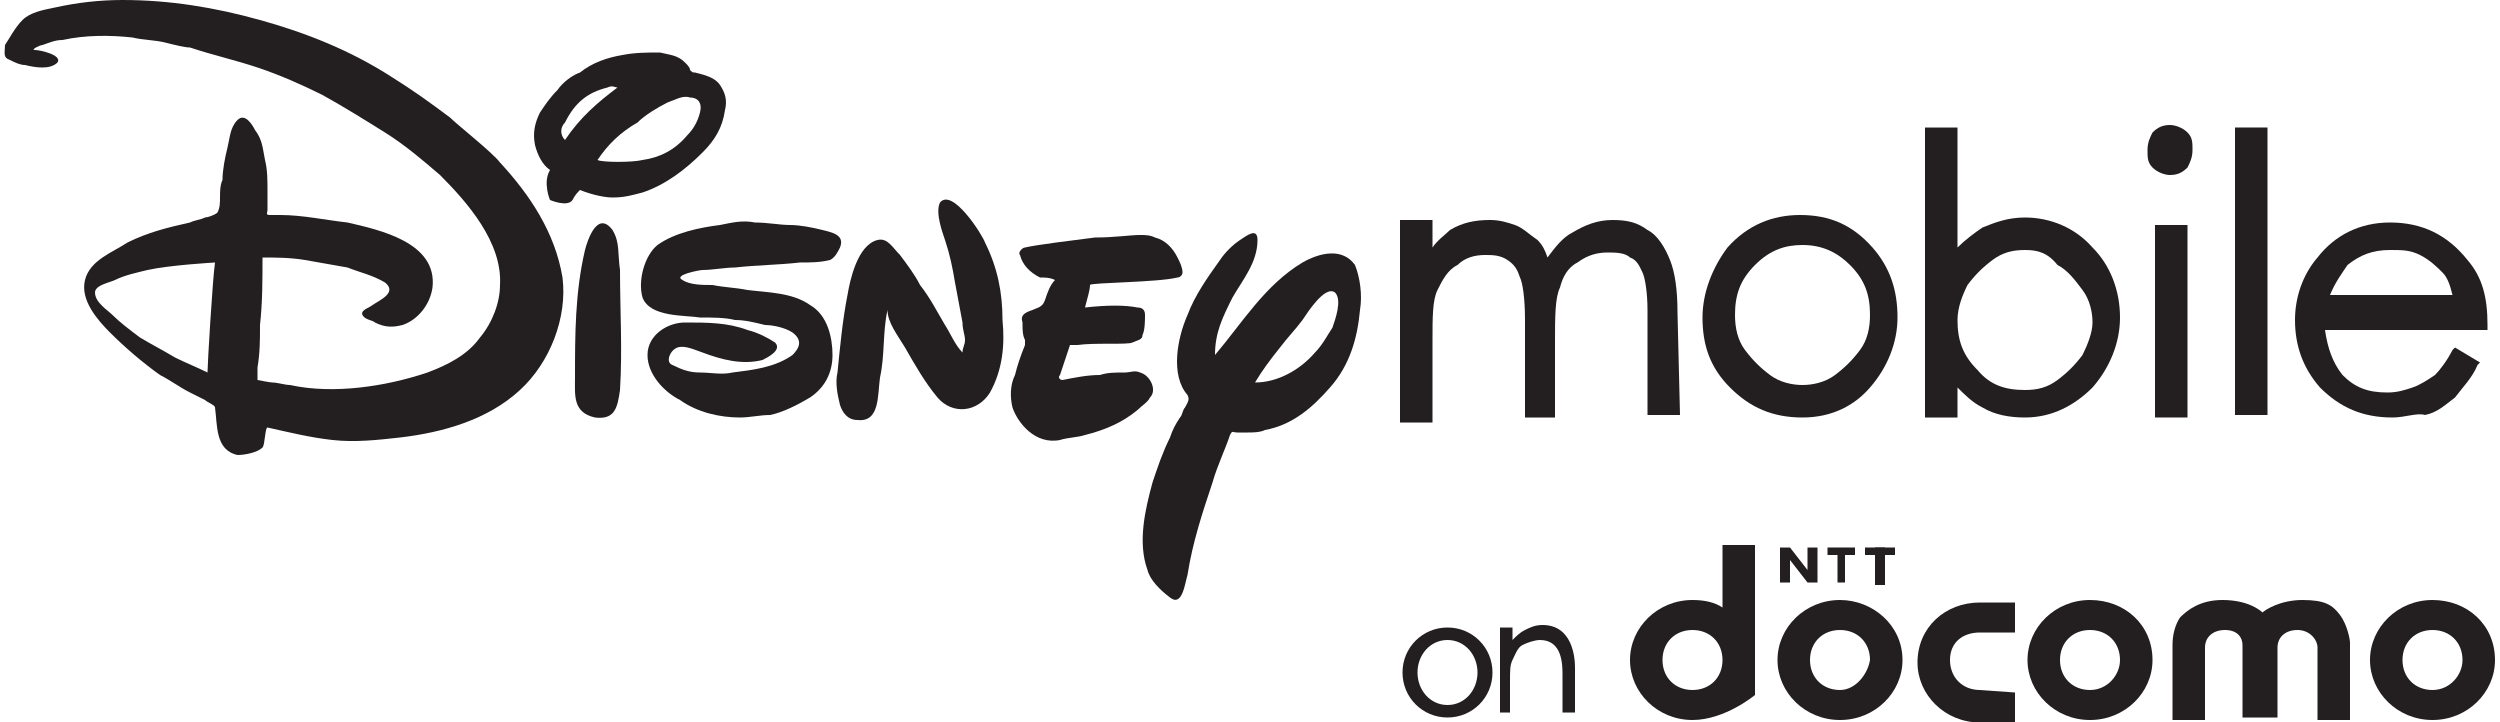 <?xml version="1.0" encoding="utf-8"?>
<!-- Generator: Adobe Illustrator 17.1.0, SVG Export Plug-In . SVG Version: 6.00 Build 0)  -->
<!DOCTYPE svg PUBLIC "-//W3C//DTD SVG 1.1//EN" "http://www.w3.org/Graphics/SVG/1.1/DTD/svg11.dtd">
<svg version="1.1" id="Layer_1" xmlns="http://www.w3.org/2000/svg" xmlns:xlink="http://www.w3.org/1999/xlink" x="0px" y="0px"
	 viewBox="0 32.2 100 28.9" enable-background="new 0 32.2 100 28.9" xml:space="preserve">
<path fill="#231F20" d="M62.5,60.8v-1.6c0-0.4,0-1.4-0.9-1.4c-0.2,0-0.5,0.1-0.7,0.2s-0.3,0.4-0.4,0.6c-0.1,0.2-0.1,0.4-0.1,0.9v1.2
	H60v-3.4h0.5v0.5c0.2-0.2,0.3-0.3,0.5-0.4c0.2-0.1,0.4-0.2,0.7-0.2c1.2,0,1.3,1.3,1.3,1.7v1.8H62.5z"/>
<path fill="#231F20" d="M67.2,48.8h-1.3v-4.2c0-0.7-0.1-1.3-0.2-1.5c-0.1-0.2-0.2-0.5-0.5-0.6c-0.2-0.2-0.6-0.2-0.9-0.2
	c-0.4,0-0.8,0.1-1.2,0.4c-0.4,0.2-0.6,0.6-0.7,1c-0.2,0.4-0.2,1.2-0.2,2.2v3H61v-3.9c0-0.9-0.1-1.5-0.2-1.7
	c-0.1-0.3-0.2-0.5-0.5-0.7s-0.6-0.2-0.9-0.2c-0.4,0-0.8,0.1-1.1,0.4c-0.4,0.2-0.6,0.6-0.8,1c-0.2,0.4-0.2,1.1-0.2,2v3.3H56V41h1.3
	v1.1c0.2-0.3,0.5-0.5,0.7-0.7c0.5-0.3,1-0.4,1.6-0.4c0.4,0,0.7,0.1,1,0.2c0.3,0.1,0.6,0.4,0.9,0.6c0.2,0.2,0.3,0.4,0.4,0.7
	c0.3-0.4,0.6-0.8,1-1c0.5-0.3,1-0.5,1.6-0.5c0.6,0,1,0.1,1.4,0.4c0.4,0.2,0.7,0.7,0.9,1.2s0.3,1.2,0.3,2.1L67.2,48.8L67.2,48.8z"/>
<path fill="#231F20" d="M0.2,34c0.2-0.3,0.4-0.7,0.7-1c0.3-0.3,0.8-0.4,1.3-0.5c0.9-0.2,1.8-0.3,2.7-0.3c1.9,0,3.7,0.3,5.5,0.8
	c1.8,0.5,3.6,1.2,5.3,2.3c0.8,0.5,1.5,1,2.3,1.6c0.3,0.3,1.7,1.4,2,1.8c1.2,1.3,2.2,2.8,2.5,4.6c0.2,1.6-0.5,3.4-1.7,4.5
	c-1.3,1.2-3.1,1.7-4.8,1.9c-0.9,0.1-1.8,0.2-2.7,0.1c-0.9-0.1-1.7-0.3-2.6-0.5c-0.1,0-0.1,0.7-0.2,0.8c-0.2,0.2-0.7,0.3-1,0.3
	c-0.9-0.2-0.8-1.2-0.9-1.9c0-0.1-0.3-0.2-0.4-0.3c-0.2-0.1-0.4-0.2-0.6-0.3c-0.4-0.2-0.8-0.5-1.2-0.7c-0.7-0.5-1.4-1.1-2-1.7
	c-0.5-0.5-1.2-1.3-1-2.1c0.2-0.8,1.1-1.1,1.7-1.5c0.8-0.4,1.6-0.6,2.5-0.8C7.8,41,8,41,8.2,40.9c0.1,0,0.4-0.1,0.5-0.2
	c0.1-0.2,0.1-0.4,0.1-0.6c0-0.2,0-0.5,0.1-0.7c0-0.4,0.1-0.9,0.2-1.3c0.1-0.4,0.1-0.8,0.4-1.1c0.3-0.3,0.6,0.2,0.7,0.4
	c0.3,0.4,0.3,0.7,0.4,1.2c0.1,0.4,0.1,0.8,0.1,1.3c0,0.2,0,0.4,0,0.7c0,0.1-0.1,0.2,0.1,0.2c0.1,0,0.3,0,0.4,0
	c0.9,0,1.8,0.2,2.7,0.3c1.3,0.3,3.6,0.8,3.4,2.6c-0.1,0.7-0.6,1.3-1.2,1.5c-0.4,0.1-0.7,0.1-1.1-0.1c-0.1-0.1-0.4-0.1-0.5-0.3
	c-0.1-0.2,0.3-0.3,0.4-0.4c0.3-0.2,1-0.5,0.5-0.9c-0.5-0.3-1-0.4-1.5-0.6c-0.6-0.1-1.1-0.2-1.7-0.3c-0.6-0.1-1.2-0.1-1.7-0.1
	c0,0.9,0,1.8-0.1,2.7c0,0.6,0,1.1-0.1,1.7c0,0.1,0,0.5,0,0.5s0.5,0.1,0.6,0.1c0.2,0,0.5,0.1,0.7,0.1c0.9,0.2,1.9,0.2,2.8,0.1
	c0.9-0.1,1.8-0.3,2.7-0.6c0.8-0.3,1.6-0.7,2.1-1.4c0.5-0.6,0.8-1.4,0.8-2.1c0.1-1.7-1.3-3.3-2.4-4.4c-0.7-0.6-1.4-1.2-2.2-1.7
	c-0.8-0.5-1.6-1-2.5-1.5c-0.8-0.4-1.7-0.8-2.6-1.1c-0.9-0.3-1.8-0.5-2.7-0.8C7.4,34.1,7,34,6.6,33.9c-0.4-0.1-0.9-0.1-1.3-0.2
	c-0.9-0.1-1.9-0.1-2.8,0.1c-0.3,0-0.5,0.1-0.8,0.2c-0.1,0-0.5,0.2-0.3,0.2c0.2,0,1.1,0.2,0.9,0.5C2,35,1.4,34.9,1,34.8
	c-0.2,0-0.4-0.1-0.6-0.2C0.1,34.5,0.2,34.3,0.2,34C0.4,33.7,0.2,34.1,0.2,34z M8.6,42.7c0,0-1.8,0.1-2.7,0.3
	c-0.4,0.1-0.9,0.2-1.3,0.4c-0.2,0.1-0.8,0.2-0.8,0.5c0,0.4,0.5,0.7,0.7,0.9c0.3,0.3,0.7,0.6,1.1,0.9C6.1,46,6.5,46.2,7,46.5
	c0.4,0.2,0.9,0.4,1.3,0.6C8.3,46.8,8.5,43.4,8.6,42.7C8.3,42.7,8.6,42.7,8.6,42.7z"/>
<path fill="#231F20" d="M54.4,44.6c-0.1,1.1-0.4,2.2-1.2,3.1c-0.7,0.8-1.5,1.5-2.6,1.7c-0.2,0.1-0.5,0.1-0.7,0.1c-0.1,0-0.3,0-0.4,0
	c-0.2,0-0.2-0.1-0.3,0.1c-0.2,0.6-0.5,1.2-0.7,1.9c-0.4,1.2-0.8,2.4-1,3.7c-0.1,0.3-0.2,1.3-0.7,0.9c-0.4-0.3-0.8-0.7-0.9-1.1
	c-0.4-1.1-0.1-2.4,0.2-3.5c0.2-0.6,0.4-1.2,0.7-1.8c0.1-0.3,0.2-0.5,0.4-0.8c0.1-0.1,0.1-0.3,0.2-0.4c0.1-0.2,0.2-0.3,0.1-0.5
	c-0.7-0.8-0.4-2.3,0-3.2c0.3-0.8,0.8-1.5,1.3-2.2c0.2-0.3,0.5-0.6,0.8-0.8c0.3-0.2,0.7-0.5,0.7,0c0,0.9-0.6,1.6-1,2.3
	c-0.4,0.8-0.7,1.4-0.7,2.3c1.1-1.3,2-2.8,3.5-3.7c0.7-0.4,1.6-0.6,2.1,0.1C54.4,43.3,54.5,44,54.4,44.6z M50.2,47.5
	C50.2,47.5,50.2,47.5,50.2,47.5c0.9,0,1.8-0.5,2.4-1.2c0.3-0.3,0.5-0.7,0.7-1c0.1-0.3,0.4-1.1,0.1-1.4c-0.4-0.3-1.1,0.8-1.3,1.1
	c-0.3,0.4-0.6,0.7-0.9,1.1C50.8,46.6,50.5,47,50.2,47.5C50.2,47.5,50.4,47.1,50.2,47.5z"/>
<path fill="#231F20" d="M29.6,48.9c-0.8,0-1.7-0.2-2.4-0.7c-0.6-0.3-1.3-1-1.3-1.8c0-0.8,0.8-1.3,1.5-1.3c0.9,0,1.7,0,2.5,0.3
	c0.4,0.1,0.8,0.3,1.1,0.5c0.3,0.3-0.3,0.6-0.5,0.7c-0.8,0.2-1.6,0-2.4-0.3c-0.3-0.1-0.7-0.3-1-0.2c-0.3,0.1-0.5,0.6-0.2,0.7
	c0.4,0.2,0.7,0.3,1.1,0.3c0.4,0,0.9,0.1,1.3,0c0.8-0.1,1.7-0.2,2.4-0.7c0.3-0.3,0.4-0.6,0-0.9c-0.3-0.2-0.8-0.3-1.1-0.3
	c-0.4-0.1-0.8-0.2-1.2-0.2c-0.4-0.1-0.9-0.1-1.4-0.1c-0.6-0.1-2,0-2.3-0.8c-0.2-0.7,0.1-1.7,0.6-2.1c0.7-0.5,1.7-0.7,2.5-0.8
	c0.5-0.1,0.9-0.2,1.4-0.1c0.5,0,1,0.1,1.4,0.1c0.4,0,0.9,0.1,1.3,0.2c0.4,0.1,0.9,0.2,0.7,0.7c-0.1,0.2-0.2,0.4-0.4,0.5
	c-0.4,0.1-0.8,0.1-1.2,0.1c-0.9,0.1-1.7,0.1-2.6,0.2c-0.4,0-0.9,0.1-1.3,0.1c-0.1,0-1.2,0.2-0.8,0.4c0.3,0.2,0.8,0.2,1.2,0.2
	c0.5,0.1,0.9,0.1,1.4,0.2c0.8,0.1,1.8,0.1,2.5,0.6c0.7,0.4,0.9,1.3,0.9,2c0,0.7-0.3,1.3-0.9,1.7c-0.5,0.3-1.1,0.6-1.6,0.7
	C30.4,48.8,30,48.9,29.6,48.9z"/>
<path fill="#231F20" d="M43.4,44.5c0.9-0.1,1.6-0.1,2.1,0c0.2,0,0.3,0.1,0.3,0.3c0,0.2,0,0.6-0.1,0.8c0,0.2-0.2,0.2-0.4,0.3
	c-0.2,0.1-1.5,0-2.2,0.1c-0.1,0-0.3,0-0.3,0s-0.3,0.9-0.4,1.2c-0.1,0.1,0,0.2,0.1,0.2c0.5-0.1,1-0.2,1.5-0.2c0.3-0.1,0.6-0.1,1-0.1
	c0.2,0,0.4-0.1,0.6,0c0.4,0.1,0.7,0.7,0.4,1c-0.1,0.2-0.3,0.3-0.5,0.5c-0.6,0.5-1.3,0.8-2.1,1c-0.3,0.1-0.7,0.1-1,0.2
	c-1,0.2-1.7-0.7-1.9-1.3c-0.1-0.4-0.1-0.9,0.1-1.3c0.1-0.4,0.2-0.7,0.4-1.2c0-0.1,0-0.1,0-0.2c-0.1-0.2-0.1-0.4-0.1-0.7
	c-0.1-0.3,0.1-0.4,0.4-0.5c0.2-0.1,0.4-0.1,0.5-0.4c0.1-0.3,0.2-0.6,0.4-0.8c-0.2-0.1-0.4-0.1-0.6-0.1c-0.4-0.2-0.7-0.5-0.8-0.9
	c-0.1-0.1,0.1-0.3,0.2-0.3c0.4-0.1,2-0.3,2.8-0.4c0.8,0,1.4-0.1,1.8-0.1c0.2,0,0.4,0,0.6,0.1c0.4,0.1,0.7,0.4,0.9,0.8
	c0.1,0.2,0.2,0.4,0.2,0.6c0,0.1-0.1,0.2-0.2,0.2c-0.8,0.2-3.5,0.2-3.5,0.3C43.6,43.8,43.5,44.1,43.4,44.5z"/>
<path fill="#231F20" d="M35.5,44.6c-0.2,0.9-0.1,1.8-0.3,2.7c-0.1,0.7,0,1.8-0.9,1.7c-0.4,0-0.6-0.3-0.7-0.6
	c-0.1-0.4-0.2-0.9-0.1-1.3c0.1-1,0.2-2.1,0.4-3.1c0.1-0.6,0.4-2,1.2-2.2c0.4-0.1,0.6,0.3,0.9,0.6c0.3,0.4,0.6,0.8,0.8,1.2
	c0.4,0.5,0.7,1.1,1,1.6c0.2,0.3,0.4,0.8,0.7,1.1c0-0.2,0.1-0.3,0.1-0.5c0-0.2-0.1-0.4-0.1-0.7c-0.1-0.5-0.2-1.1-0.3-1.6
	c-0.1-0.6-0.2-1.1-0.4-1.7c-0.1-0.3-0.4-1.1-0.2-1.5c0.5-0.6,1.7,1.3,1.8,1.6c0.5,1,0.7,2,0.7,3.1c0.1,1,0,2-0.5,2.9
	c-0.5,0.8-1.5,0.9-2.1,0.2c-0.5-0.6-0.9-1.3-1.3-2C35.9,45.6,35.5,45.1,35.5,44.6C35.5,44.6,35.5,44.6,35.5,44.6
	C35.4,44.8,35.5,44.6,35.5,44.6z"/>
<path fill="#231F20" d="M23.2,39.8c-0.1,0.1-0.2,0.2-0.3,0.4c-0.2,0.3-0.9,0-0.9,0S21.7,39.5,22,39c-0.3-0.2-0.5-0.6-0.6-1
	c-0.1-0.5,0-0.9,0.2-1.3c0.2-0.3,0.4-0.6,0.7-0.9c0.2-0.3,0.6-0.6,0.9-0.7c0.5-0.4,1.1-0.6,1.7-0.7c0.5-0.1,1-0.1,1.5-0.1
	c0.4,0.1,0.7,0.1,1,0.4c0.1,0.1,0.2,0.2,0.2,0.3c0.1,0.1,0.1,0.1,0.2,0.1c0.4,0.1,0.8,0.2,1,0.5c0.2,0.3,0.3,0.6,0.2,1
	c-0.1,0.7-0.4,1.2-0.9,1.7c-0.7,0.7-1.5,1.3-2.4,1.6c-0.4,0.1-0.7,0.2-1.2,0.2C24.2,40.1,23.7,40,23.2,39.8
	C23.2,39.8,23.2,39.8,23.2,39.8z M23.9,38.6c0.2,0.1,1.4,0.1,1.8,0c0.7-0.1,1.3-0.4,1.8-1c0.2-0.2,0.4-0.5,0.5-0.9
	c0.1-0.4-0.1-0.6-0.4-0.6c-0.3-0.1-0.6,0.1-0.9,0.2c-0.4,0.2-0.9,0.5-1.2,0.8C24.8,37.5,24.3,38,23.9,38.6z M22.6,37.8
	c0.6-0.9,1.3-1.5,2.1-2.1c-0.1,0-0.2-0.1-0.4,0c-0.8,0.2-1.3,0.6-1.7,1.4C22.4,37.3,22.4,37.6,22.6,37.8z"/>
<path fill="#231F20" d="M24.8,43c0,1.6,0.1,3.2,0,4.8c-0.1,0.7-0.2,1.2-1,1.1C22.9,48.7,23,48,23,47.3c0-1.7,0-3.4,0.4-5.1
	c0.1-0.4,0.5-1.6,1.1-0.8C24.8,41.9,24.7,42.3,24.8,43C24.8,43.6,24.8,42.6,24.8,43z"/>
<path fill="#231F20" d="M72.1,48.9c-1.2,0-2.1-0.4-2.9-1.2s-1.1-1.7-1.1-2.8c0-1,0.4-2,1-2.8c0.8-0.9,1.8-1.3,2.9-1.3
	c1.2,0,2.1,0.4,2.9,1.3c0.7,0.8,1,1.7,1,2.8c0,1-0.4,2-1.1,2.8C74.2,48.4,73.3,48.9,72.1,48.9z M72.1,42c-0.7,0-1.3,0.2-1.9,0.8
	c-0.6,0.6-0.8,1.2-0.8,2c0,0.5,0.1,1,0.4,1.4s0.6,0.7,1,1s0.9,0.4,1.3,0.4s0.9-0.1,1.3-0.4s0.7-0.6,1-1s0.4-0.9,0.4-1.4
	c0-0.8-0.2-1.4-0.8-2C73.5,42.3,72.9,42,72.1,42z"/>
<path fill="#231F20" d="M81,48.9c-0.6,0-1.2-0.1-1.7-0.4c-0.4-0.2-0.7-0.5-1-0.8v1.2H77V37.3h1.3v4.8c0.3-0.3,0.7-0.6,1-0.8
	c0.5-0.2,1-0.4,1.7-0.4c1,0,2,0.4,2.7,1.2c0.7,0.7,1.1,1.7,1.1,2.8c0,1-0.4,2-1.1,2.8C83,48.4,82.1,48.9,81,48.9z M81,42.2
	c-0.5,0-0.9,0.1-1.3,0.4s-0.7,0.6-1,1c-0.2,0.4-0.4,0.9-0.4,1.4c0,0.8,0.2,1.4,0.8,2c0.5,0.6,1.1,0.8,1.9,0.8c0.5,0,0.9-0.1,1.3-0.4
	s0.7-0.6,1-1c0.2-0.4,0.4-0.9,0.4-1.3s-0.1-0.9-0.4-1.3s-0.6-0.8-1-1C81.9,42.3,81.5,42.2,81,42.2z"/>
<rect x="86.2" y="41.2" fill="#231F20" width="1.3" height="7.7"/>
<path fill="#231F20" d="M86.8,39.2c-0.2,0-0.5-0.1-0.7-0.3c-0.2-0.2-0.2-0.4-0.2-0.7s0.1-0.5,0.2-0.7c0.2-0.2,0.4-0.3,0.7-0.3
	c0.2,0,0.5,0.1,0.7,0.3c0.2,0.2,0.2,0.4,0.2,0.7s-0.1,0.5-0.2,0.7C87.3,39.1,87.1,39.2,86.8,39.2z"/>
<rect x="89.4" y="37.3" fill="#231F20" width="1.3" height="11.5"/>
<path fill="#231F20" d="M95.7,48.9c-1.2,0-2.1-0.4-2.9-1.2c-0.7-0.8-1-1.7-1-2.7c0-0.9,0.3-1.8,0.9-2.5c0.7-0.9,1.7-1.4,2.9-1.4
	c1.3,0,2.3,0.5,3.1,1.5c0.6,0.7,0.8,1.5,0.8,2.6v0.2H93c0.1,0.7,0.3,1.3,0.7,1.8c0.5,0.5,1,0.7,1.8,0.7c0.4,0,0.7-0.1,1-0.2
	s0.6-0.3,0.9-0.5c0.2-0.2,0.5-0.6,0.7-1l0.1-0.1l1,0.6l-0.1,0.1c-0.2,0.5-0.6,0.9-0.9,1.3c-0.4,0.3-0.7,0.6-1.2,0.7
	C96.7,48.7,96.2,48.9,95.7,48.9z M93.2,44h4.9c-0.1-0.4-0.2-0.7-0.4-0.9c-0.2-0.2-0.5-0.5-0.9-0.7s-0.7-0.2-1.2-0.2
	c-0.7,0-1.2,0.2-1.7,0.6C93.7,43.1,93.4,43.5,93.2,44z"/>
<path fill="#231F20" d="M59.7,59.1c0,1-0.8,1.8-1.8,1.8s-1.8-0.8-1.8-1.8s0.8-1.8,1.8-1.8S59.7,58.1,59.7,59.1z M57.9,57.8
	c-0.7,0-1.2,0.6-1.2,1.3s0.5,1.3,1.2,1.3s1.2-0.6,1.2-1.3S58.6,57.8,57.9,57.8z"/>
<path fill="#231F20" d="M68.9,54.1v2.4c-0.3-0.2-0.7-0.3-1.2-0.3c-1.4,0-2.5,1.1-2.5,2.4c0,1.3,1.1,2.4,2.5,2.4c1.3,0,2.5-1,2.5-1
	v-6H68.9z M67.7,59.8c-0.7,0-1.2-0.5-1.2-1.2c0-0.7,0.5-1.2,1.2-1.2s1.2,0.5,1.2,1.2C68.9,59.3,68.4,59.8,67.7,59.8z"/>
<path fill="#231F20" d="M73.6,56.2c-1.4,0-2.5,1.1-2.5,2.4c0,1.3,1.1,2.4,2.5,2.4c1.4,0,2.5-1.1,2.5-2.4
	C76.1,57.2,74.9,56.2,73.6,56.2z M73.6,59.8c-0.7,0-1.2-0.5-1.2-1.2c0-0.7,0.5-1.2,1.2-1.2c0.7,0,1.2,0.5,1.2,1.2
	C74.7,59.2,74.2,59.8,73.6,59.8z"/>
<path fill="#231F20" d="M83.6,56.2c-1.4,0-2.5,1.1-2.5,2.4c0,1.3,1.1,2.4,2.5,2.4c1.4,0,2.5-1.1,2.5-2.4
	C86.1,57.2,85,56.2,83.6,56.2z M83.6,59.8c-0.7,0-1.2-0.5-1.2-1.2c0-0.7,0.5-1.2,1.2-1.2c0.7,0,1.2,0.5,1.2,1.2
	C84.8,59.2,84.3,59.8,83.6,59.8z"/>
<path fill="#231F20" d="M97.3,56.2c-1.4,0-2.5,1.1-2.5,2.4c0,1.3,1.1,2.4,2.5,2.4c1.4,0,2.5-1.1,2.5-2.4
	C99.8,57.2,98.7,56.2,97.3,56.2z M97.3,59.8c-0.7,0-1.2-0.5-1.2-1.2c0-0.7,0.5-1.2,1.2-1.2c0.7,0,1.2,0.5,1.2,1.2
	C98.5,59.2,98,59.8,97.3,59.8z"/>
<polygon fill="#231F20" points="71.6,54.1 72.3,55 72.3,54.1 72.7,54.1 72.7,55.5 72.3,55.5 71.6,54.6 71.6,55.5 71.2,55.5 
	71.2,54.1 "/>
<rect x="75" y="54.1" fill="#231F20" width="0.4" height="1.5"/>
<polygon fill="#231F20" points="74.2,54.1 73.8,54.1 73.5,54.1 73.1,54.1 73.1,54.4 73.5,54.4 73.5,55.5 73.8,55.5 73.8,54.4 
	74.2,54.4 "/>
<polygon fill="#231F20" points="75.8,54.1 75.4,54.1 75,54.1 74.6,54.1 74.6,54.4 75,54.4 75,55.5 75.4,55.5 75.4,54.4 75.8,54.4 
	"/>
<path fill="#231F20" d="M79.2,59.8c-0.7,0-1.2-0.5-1.2-1.2c0-0.7,0.5-1.1,1.2-1.1h1.4v-1.2h-1.4c-1.4,0-2.5,1-2.5,2.4
	c0,1.3,1.1,2.4,2.5,2.4h1.4v-1.2L79.2,59.8L79.2,59.8z"/>
<path fill="#231F20" d="M91.2,58.1c0,0.5,0,1,0,1.5"/>
<path fill="#231F20" d="M92.7,58.1C92.7,58.1,92.7,58.1,92.7,58.1c0-0.3-0.3-0.7-0.8-0.7s-0.8,0.3-0.8,0.7l0,0c0,0.3,0,2.8,0,2.8
	h-1.4c0,0,0-2.6,0-2.9c0-0.3-0.2-0.6-0.7-0.6c-0.5,0-0.8,0.3-0.8,0.7c0,0.5,0,2.9,0,2.9h-1.3c0,0,0-2.6,0-3c0-0.4,0.1-0.8,0.3-1.1
	c0.3-0.3,0.8-0.7,1.7-0.7c1,0,1.5,0.4,1.6,0.5c0.1-0.1,0.7-0.5,1.6-0.5c0.9,0,1.2,0.2,1.5,0.6c0.3,0.4,0.4,1,0.4,1.1
	c0,1,0,3.1,0,3.1h-1.3C92.7,61.1,92.7,58.2,92.7,58.1"/>
<path fill="#231F20" d="M92.7,58.7c0-0.2,0-0.4,0-0.6"/>
</svg>
